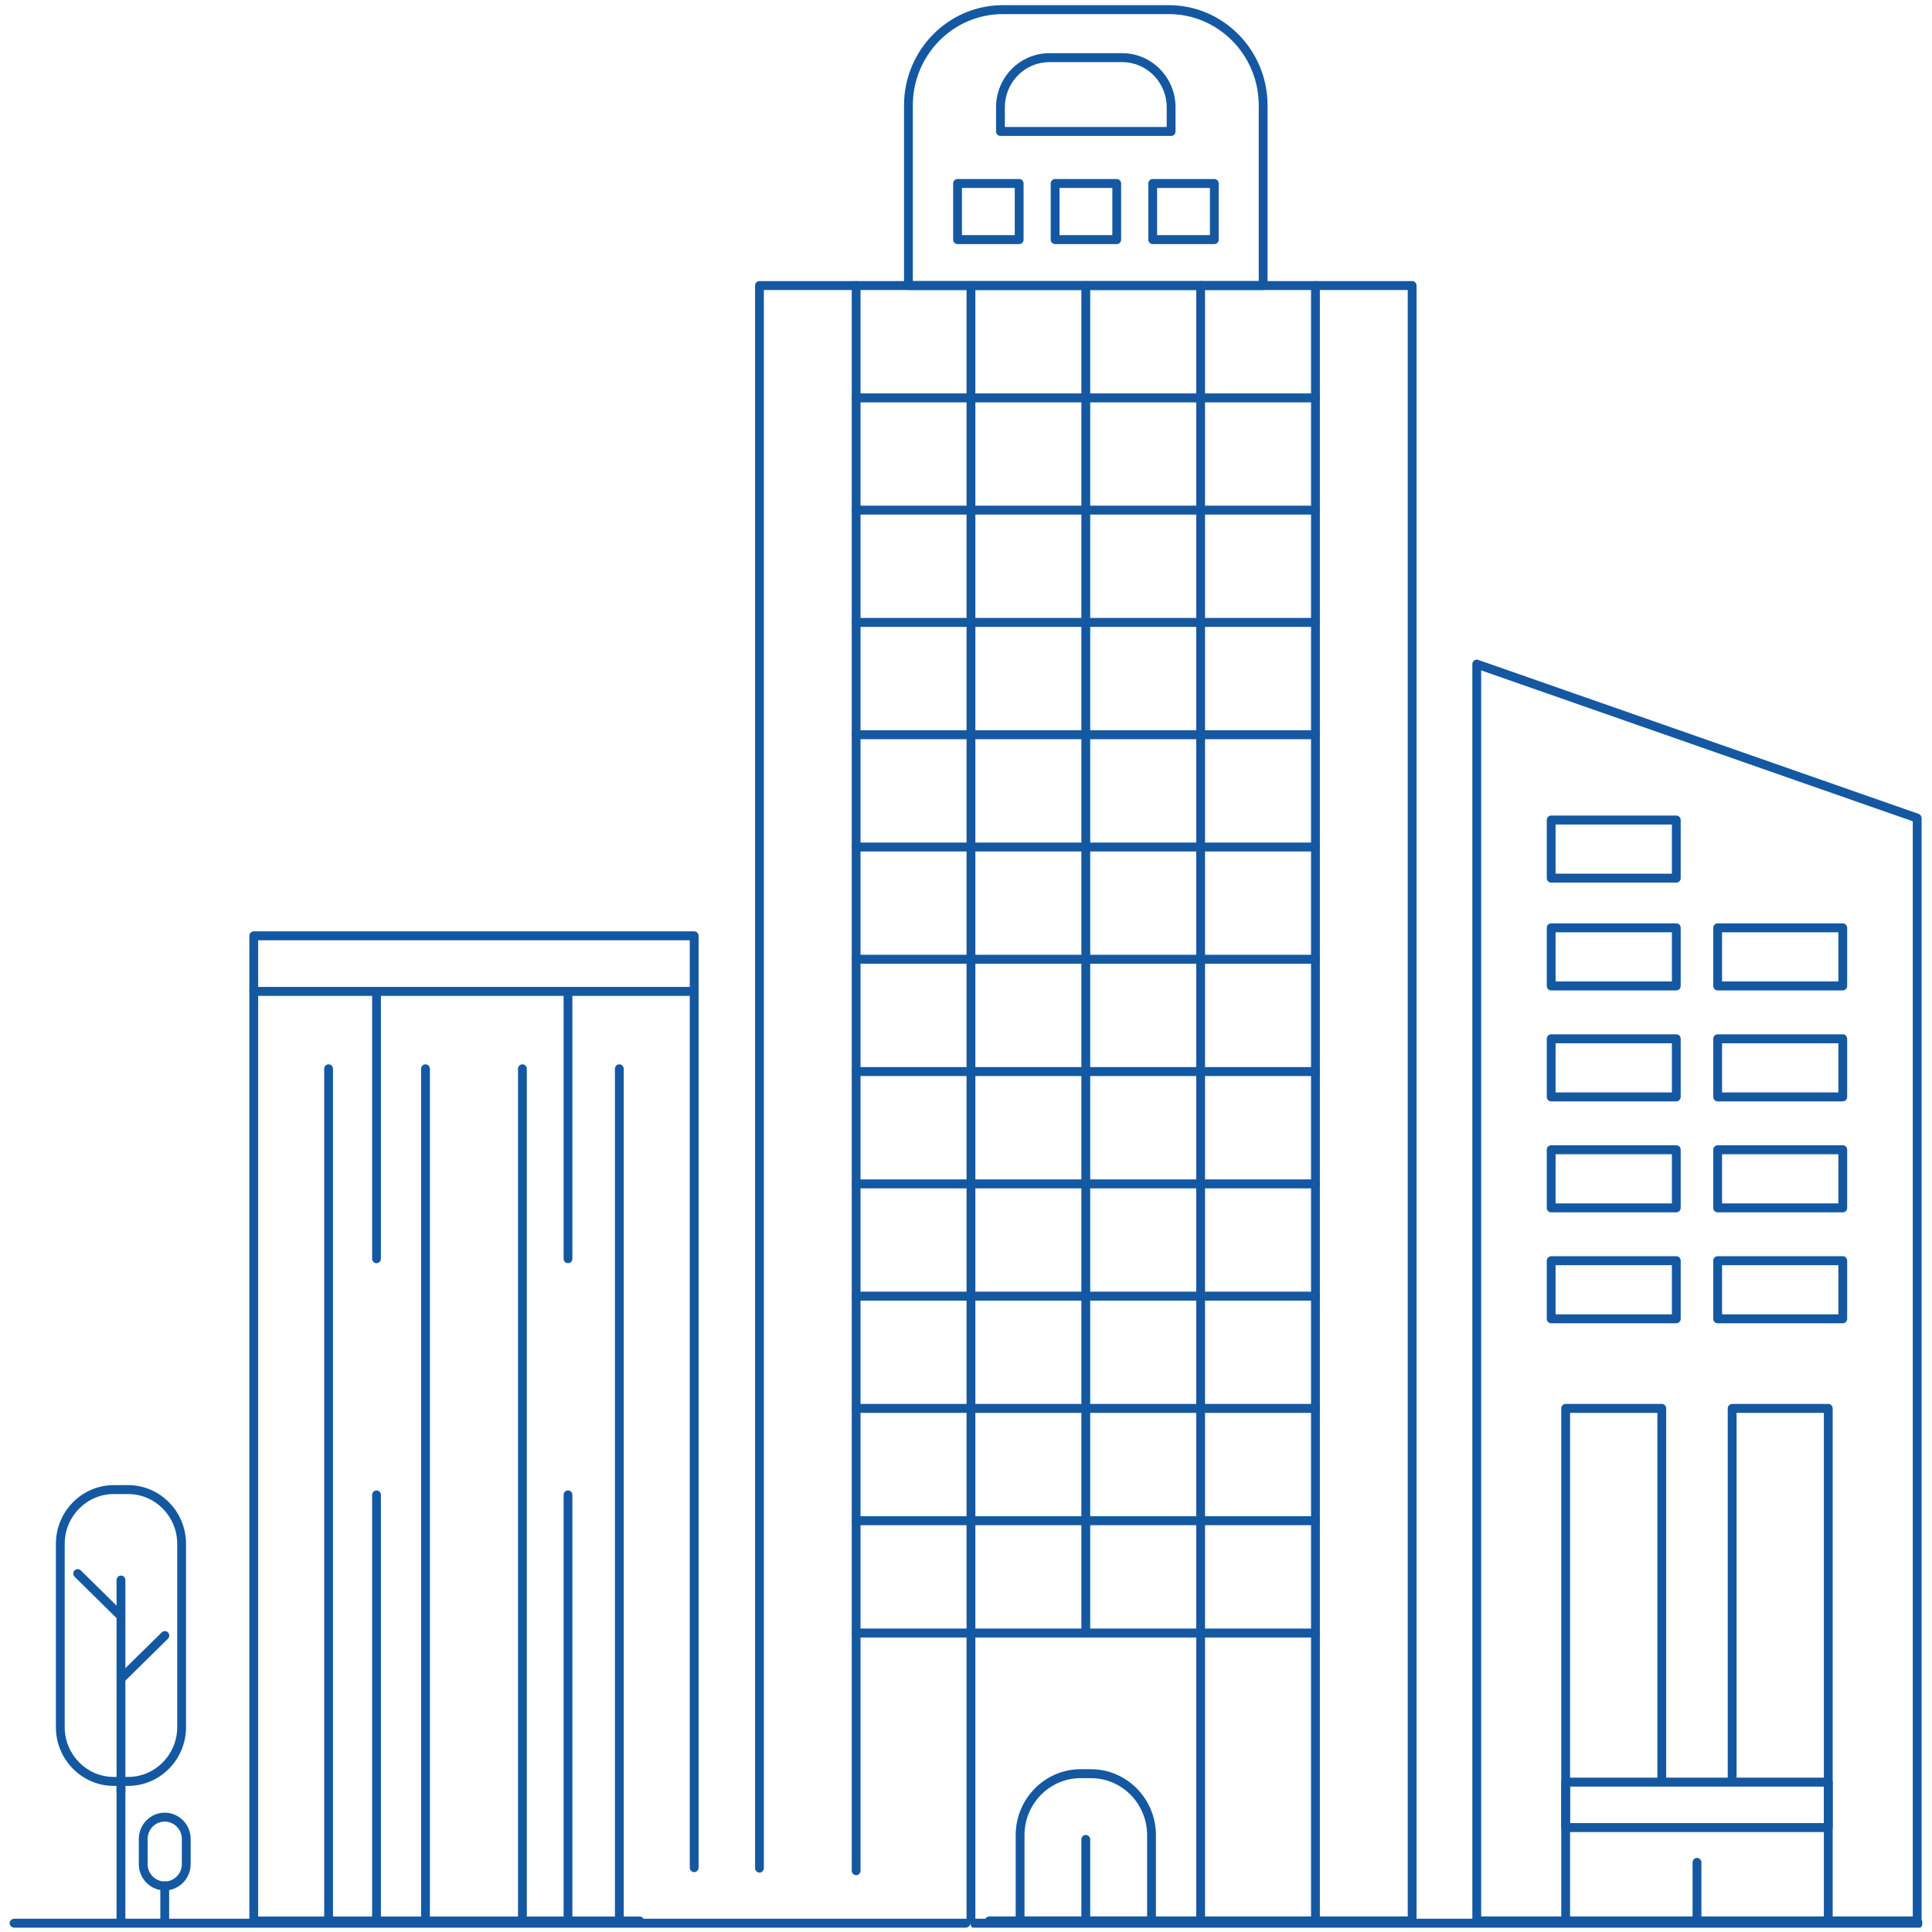 <svg width="168" height="168" viewBox="0 0 168 168" fill="none" xmlns="http://www.w3.org/2000/svg">
<path d="M166.711 167.425H128.414C128.202 167.425 128.03 167.251 128.03 167.036V57.749C128.03 57.624 128.09 57.505 128.191 57.432C128.292 57.358 128.42 57.34 128.538 57.381L166.836 70.771C166.991 70.825 167.095 70.973 167.095 71.139V167.036C167.095 167.251 166.924 167.425 166.711 167.425ZM128.798 166.647H166.329V71.417L128.798 58.295V166.647Z" fill="#1458A2"/>
<path d="M55.623 167.431H22.066C21.855 167.431 21.683 167.257 21.683 167.042V81.375C21.683 81.161 21.855 80.986 22.066 80.986H60.364C60.575 80.986 60.747 81.161 60.747 81.375V162.405C60.747 162.619 60.575 162.794 60.364 162.794C60.152 162.794 59.98 162.619 59.98 162.405V81.764H22.45V166.654H55.623C55.834 166.654 56.006 166.828 56.006 167.043C56.006 167.257 55.834 167.431 55.623 167.431Z" fill="#1458A2"/>
<path d="M28.573 167.43C28.362 167.43 28.19 167.255 28.19 167.041V92.94C28.19 92.725 28.362 92.551 28.573 92.551C28.785 92.551 28.956 92.725 28.956 92.94V167.041C28.956 167.255 28.785 167.43 28.573 167.43Z" fill="#1458A2"/>
<path d="M36.999 167.43C36.788 167.43 36.616 167.255 36.616 167.041V92.94C36.616 92.725 36.788 92.551 36.999 92.551C37.211 92.551 37.383 92.725 37.383 92.94V167.041C37.383 167.255 37.211 167.43 36.999 167.43Z" fill="#1458A2"/>
<path d="M45.429 167.43C45.217 167.43 45.045 167.255 45.045 167.041V92.94C45.045 92.725 45.217 92.551 45.429 92.551C45.64 92.551 45.812 92.725 45.812 92.94V167.041C45.812 167.255 45.64 167.43 45.429 167.43Z" fill="#1458A2"/>
<path d="M53.856 167.43C53.644 167.43 53.473 167.255 53.473 167.041V92.94C53.473 92.725 53.644 92.551 53.856 92.551C54.067 92.551 54.239 92.725 54.239 92.94V167.041C54.239 167.255 54.068 167.43 53.856 167.43Z" fill="#1458A2"/>
<path d="M60.363 86.598H22.066C21.855 86.598 21.683 86.424 21.683 86.209C21.683 85.995 21.855 85.82 22.066 85.82H60.364C60.575 85.82 60.747 85.995 60.747 86.209C60.746 86.425 60.575 86.598 60.363 86.598Z" fill="#1458A2"/>
<path d="M49.391 167.432C49.179 167.432 49.008 167.258 49.008 167.043V129.993C49.008 129.778 49.179 129.604 49.391 129.604C49.603 129.604 49.774 129.778 49.774 129.993V167.043C49.774 167.258 49.603 167.432 49.391 167.432Z" fill="#1458A2"/>
<path d="M32.741 167.432C32.53 167.432 32.358 167.258 32.358 167.043V129.993C32.358 129.778 32.53 129.604 32.741 129.604C32.953 129.604 33.124 129.778 33.124 129.993V167.043C33.124 167.258 32.953 167.432 32.741 167.432Z" fill="#1458A2"/>
<path d="M32.741 109.844C32.53 109.844 32.358 109.67 32.358 109.455V86.602C32.358 86.387 32.53 86.213 32.741 86.213C32.953 86.213 33.124 86.387 33.124 86.602V109.455C33.124 109.671 32.953 109.844 32.741 109.844Z" fill="#1458A2"/>
<path d="M49.391 109.844C49.179 109.844 49.008 109.67 49.008 109.455V86.602C49.008 86.387 49.179 86.213 49.391 86.213C49.603 86.213 49.774 86.387 49.774 86.602V109.455C49.774 109.671 49.603 109.844 49.391 109.844Z" fill="#1458A2"/>
<path d="M122.794 167.425H86.03C85.818 167.425 85.647 167.251 85.647 167.036C85.647 166.821 85.818 166.647 86.03 166.647H122.411V25.22H66.423V162.445C66.423 162.66 66.251 162.834 66.04 162.834C65.828 162.834 65.657 162.66 65.657 162.445V24.83C65.657 24.616 65.828 24.441 66.04 24.441H122.794C123.006 24.441 123.177 24.616 123.177 24.83V167.036C123.177 167.251 123.006 167.425 122.794 167.425Z" fill="#1458A2"/>
<path d="M109.839 25.22H78.994C78.782 25.22 78.611 25.045 78.611 24.831V9.166C78.611 4.359 82.462 0.449 87.198 0.449H101.635C106.37 0.449 110.222 4.359 110.222 9.166V24.831C110.222 25.045 110.051 25.22 109.839 25.22ZM79.377 24.441H109.456V9.166C109.456 4.788 105.947 1.227 101.635 1.227H87.198C82.885 1.227 79.377 4.788 79.377 9.166V24.441Z" fill="#1458A2"/>
<path d="M101.836 11.82H86.996C86.785 11.82 86.613 11.645 86.613 11.431V9.327C86.613 6.734 88.691 4.625 91.245 4.625H97.588C100.142 4.625 102.22 6.734 102.22 9.327V11.431C102.22 11.645 102.048 11.82 101.836 11.82ZM87.38 11.042H101.453V9.327C101.453 7.164 99.719 5.403 97.588 5.403H91.245C89.114 5.403 87.38 7.164 87.38 9.327V11.042Z" fill="#1458A2"/>
<path d="M100.132 167.43H88.704C88.493 167.43 88.321 167.256 88.321 167.041V159.58C88.321 156.416 90.856 153.844 93.971 153.844H94.865C97.981 153.844 100.516 156.417 100.516 159.58V167.041C100.516 167.256 100.345 167.43 100.132 167.43ZM89.087 166.652H99.749V159.58C99.749 156.846 97.558 154.622 94.865 154.622H93.971C91.278 154.622 89.087 156.846 89.087 159.58V166.652Z" fill="#1458A2"/>
<path d="M88.624 21.226H83.265C83.053 21.226 82.882 21.052 82.882 20.837V15.955C82.882 15.741 83.053 15.566 83.265 15.566H88.624C88.835 15.566 89.007 15.741 89.007 15.955V20.837C89.007 21.052 88.835 21.226 88.624 21.226ZM83.648 20.448H88.24V16.345H83.648V20.448Z" fill="#1458A2"/>
<path d="M97.107 21.226H91.749C91.537 21.226 91.366 21.052 91.366 20.837V15.955C91.366 15.741 91.537 15.566 91.749 15.566H97.107C97.319 15.566 97.491 15.741 97.491 15.955V20.837C97.491 21.052 97.319 21.226 97.107 21.226ZM92.132 20.448H96.724V16.345H92.132V20.448Z" fill="#1458A2"/>
<path d="M105.593 21.226H100.234C100.023 21.226 99.851 21.052 99.851 20.837V15.955C99.851 15.741 100.023 15.566 100.234 15.566H105.593C105.804 15.566 105.976 15.741 105.976 15.955V20.837C105.976 21.052 105.805 21.226 105.593 21.226ZM100.618 20.448H105.21V16.345H100.618V20.448Z" fill="#1458A2"/>
<path d="M74.447 163.06C74.236 163.06 74.064 162.886 74.064 162.671V24.83C74.064 24.616 74.236 24.441 74.447 24.441C74.659 24.441 74.83 24.616 74.83 24.83V162.671C74.83 162.886 74.659 163.06 74.447 163.06Z" fill="#1458A2"/>
<path d="M84.432 167.265C84.22 167.265 84.048 167.091 84.048 166.876V24.83C84.048 24.616 84.22 24.441 84.432 24.441C84.643 24.441 84.815 24.616 84.815 24.83V166.876C84.815 167.091 84.643 167.265 84.432 167.265Z" fill="#1458A2"/>
<path d="M94.416 142.388C94.205 142.388 94.033 142.214 94.033 141.999V24.83C94.033 24.616 94.205 24.441 94.416 24.441C94.628 24.441 94.8 24.616 94.8 24.83V142C94.8 142.215 94.629 142.388 94.416 142.388Z" fill="#1458A2"/>
<path d="M104.403 167.425C104.191 167.425 104.02 167.251 104.02 167.036V24.83C104.02 24.616 104.191 24.441 104.403 24.441C104.614 24.441 104.786 24.616 104.786 24.83V167.036C104.786 167.251 104.614 167.425 104.403 167.425Z" fill="#1458A2"/>
<path d="M114.388 167.425C114.176 167.425 114.004 167.251 114.004 167.036V24.83C114.004 24.616 114.176 24.441 114.388 24.441C114.599 24.441 114.771 24.616 114.771 24.83V167.036C114.771 167.251 114.599 167.425 114.388 167.425Z" fill="#1458A2"/>
<path d="M114.388 34.987H74.447C74.236 34.987 74.064 34.813 74.064 34.598C74.064 34.383 74.236 34.209 74.447 34.209H114.388C114.599 34.209 114.771 34.383 114.771 34.598C114.771 34.813 114.599 34.987 114.388 34.987Z" fill="#1458A2"/>
<path d="M114.388 44.747H74.447C74.236 44.747 74.064 44.572 74.064 44.358C74.064 44.143 74.236 43.969 74.447 43.969H114.388C114.599 43.969 114.771 44.143 114.771 44.358C114.771 44.573 114.599 44.747 114.388 44.747Z" fill="#1458A2"/>
<path d="M114.388 54.511H74.447C74.236 54.511 74.064 54.336 74.064 54.121C74.064 53.907 74.236 53.732 74.447 53.732H114.388C114.599 53.732 114.771 53.907 114.771 54.121C114.771 54.336 114.599 54.511 114.388 54.511Z" fill="#1458A2"/>
<path d="M114.388 64.278H74.447C74.236 64.278 74.064 64.104 74.064 63.889C74.064 63.674 74.236 63.5 74.447 63.5H114.388C114.599 63.5 114.771 63.674 114.771 63.889C114.771 64.104 114.599 64.278 114.388 64.278Z" fill="#1458A2"/>
<path d="M114.388 74.042H74.447C74.236 74.042 74.064 73.867 74.064 73.653C74.064 73.438 74.236 73.264 74.447 73.264H114.388C114.599 73.264 114.771 73.438 114.771 73.653C114.771 73.867 114.599 74.042 114.388 74.042Z" fill="#1458A2"/>
<path d="M114.388 83.802H74.447C74.236 83.802 74.064 83.627 74.064 83.412C74.064 83.198 74.236 83.023 74.447 83.023H114.388C114.599 83.023 114.771 83.198 114.771 83.412C114.771 83.627 114.599 83.802 114.388 83.802Z" fill="#1458A2"/>
<path d="M114.388 93.569H74.447C74.236 93.569 74.064 93.395 74.064 93.18C74.064 92.965 74.236 92.791 74.447 92.791H114.388C114.599 92.791 114.771 92.965 114.771 93.18C114.771 93.395 114.599 93.569 114.388 93.569Z" fill="#1458A2"/>
<path d="M114.388 103.335H74.447C74.236 103.335 74.064 103.16 74.064 102.946C74.064 102.731 74.236 102.557 74.447 102.557H114.388C114.599 102.557 114.771 102.731 114.771 102.946C114.771 103.16 114.599 103.335 114.388 103.335Z" fill="#1458A2"/>
<path d="M114.388 113.096H74.447C74.236 113.096 74.064 112.922 74.064 112.707C74.064 112.493 74.236 112.318 74.447 112.318H114.388C114.599 112.318 114.771 112.493 114.771 112.707C114.771 112.922 114.599 113.096 114.388 113.096Z" fill="#1458A2"/>
<path d="M114.388 122.86H74.447C74.236 122.86 74.064 122.686 74.064 122.471C74.064 122.256 74.236 122.082 74.447 122.082H114.388C114.599 122.082 114.771 122.256 114.771 122.471C114.771 122.686 114.599 122.86 114.388 122.86Z" fill="#1458A2"/>
<path d="M114.388 132.626H74.447C74.236 132.626 74.064 132.451 74.064 132.237C74.064 132.022 74.236 131.848 74.447 131.848H114.388C114.599 131.848 114.771 132.022 114.771 132.237C114.771 132.451 114.599 132.626 114.388 132.626Z" fill="#1458A2"/>
<path d="M114.388 142.391H74.447C74.236 142.391 74.064 142.217 74.064 142.002C74.064 141.788 74.236 141.613 74.447 141.613H114.388C114.599 141.613 114.771 141.788 114.771 142.002C114.771 142.218 114.599 142.391 114.388 142.391Z" fill="#1458A2"/>
<path d="M94.416 167.428C94.205 167.428 94.033 167.254 94.033 167.039V159.95C94.033 159.735 94.205 159.561 94.416 159.561C94.628 159.561 94.8 159.735 94.8 159.95V167.039C94.8 167.254 94.629 167.428 94.416 167.428Z" fill="#1458A2"/>
<path d="M136.145 167.423C135.933 167.423 135.762 167.249 135.762 167.034V122.469C135.762 122.254 135.933 122.08 136.145 122.08H144.503C144.715 122.08 144.887 122.254 144.887 122.469V154.759C144.887 154.974 144.715 155.148 144.503 155.148C144.292 155.148 144.12 154.974 144.12 154.759V122.858H136.528V167.034C136.528 167.249 136.357 167.423 136.145 167.423Z" fill="#1458A2"/>
<path d="M158.98 167.423C158.769 167.423 158.597 167.249 158.597 167.034V122.858H151.005V154.759C151.005 154.974 150.834 155.148 150.622 155.148C150.41 155.148 150.239 154.974 150.239 154.759V122.469C150.239 122.254 150.41 122.08 150.622 122.08H158.98C159.192 122.08 159.364 122.254 159.364 122.469V167.034C159.364 167.249 159.192 167.423 158.98 167.423Z" fill="#1458A2"/>
<path d="M158.98 159.308H136.145C135.933 159.308 135.762 159.134 135.762 158.919V154.967C135.762 154.752 135.933 154.578 136.145 154.578H158.98C159.192 154.578 159.363 154.752 159.363 154.967V158.919C159.363 159.134 159.192 159.308 158.98 159.308ZM136.528 158.53H158.597V155.356H136.528V158.53Z" fill="#1458A2"/>
<path d="M147.564 167.427C147.353 167.427 147.181 167.252 147.181 167.038V161.948C147.181 161.733 147.353 161.559 147.564 161.559C147.776 161.559 147.948 161.733 147.948 161.948V167.038C147.948 167.252 147.776 167.427 147.564 167.427Z" fill="#1458A2"/>
<path d="M166.934 167.624H84.611C84.485 167.624 84.383 167.449 84.383 167.235C84.383 167.02 84.485 166.846 84.611 166.846H166.934C167.06 166.846 167.163 167.02 167.163 167.235C167.163 167.449 167.061 167.624 166.934 167.624Z" fill="#1458A2"/>
<path d="M83.963 167.624H1.257C1.025 167.624 0.836 167.449 0.836 167.235C0.836 167.02 1.025 166.846 1.257 166.846H83.963C84.195 166.846 84.383 167.02 84.383 167.235C84.383 167.449 84.195 167.624 83.963 167.624Z" fill="#1458A2"/>
<path d="M11.143 155.295H9.894C7.118 155.295 4.86 153.003 4.86 150.186V134.25C4.86 131.433 7.118 129.141 9.894 129.141H11.143C13.919 129.141 16.177 131.433 16.177 134.25V150.186C16.177 153.003 13.919 155.295 11.143 155.295ZM9.894 129.918C7.541 129.918 5.627 131.861 5.627 134.249V150.185C5.627 152.573 7.541 154.516 9.894 154.516H11.143C13.496 154.516 15.41 152.573 15.41 150.185V134.249C15.41 131.861 13.496 129.918 11.143 129.918H9.894Z" fill="#1458A2"/>
<path d="M10.518 167.421C10.306 167.421 10.135 167.247 10.135 167.032V154.907C10.135 154.692 10.306 154.518 10.518 154.518C10.73 154.518 10.901 154.692 10.901 154.907V167.032C10.901 167.247 10.73 167.421 10.518 167.421Z" fill="#1458A2"/>
<path d="M14.325 167.421C14.113 167.421 13.941 167.247 13.941 167.032V163.993C13.941 163.778 14.113 163.604 14.325 163.604C14.536 163.604 14.708 163.778 14.708 163.993V167.032C14.708 167.247 14.536 167.421 14.325 167.421Z" fill="#1458A2"/>
<path d="M14.325 164.385C13.082 164.385 12.071 163.359 12.071 162.097V159.911C12.071 158.649 13.082 157.623 14.325 157.623C15.568 157.623 16.58 158.649 16.58 159.911V162.097C16.58 163.359 15.568 164.385 14.325 164.385ZM14.325 158.4C13.505 158.4 12.837 159.078 12.837 159.911V162.096C12.837 162.929 13.505 163.606 14.325 163.606C15.146 163.606 15.813 162.929 15.813 162.096V159.911C15.813 159.079 15.146 158.4 14.325 158.4Z" fill="#1458A2"/>
<path d="M10.518 156.214C10.307 156.214 10.135 156.039 10.135 155.825V137.395C10.135 137.18 10.307 137.006 10.518 137.006C10.73 137.006 10.902 137.18 10.902 137.395V155.825C10.902 156.039 10.731 156.214 10.518 156.214Z" fill="#1458A2"/>
<path d="M10.572 146.315C10.472 146.315 10.372 146.275 10.297 146.196C10.151 146.042 10.155 145.796 10.306 145.646L14.07 141.941C14.222 141.793 14.465 141.796 14.612 141.951C14.758 142.105 14.755 142.351 14.602 142.501L10.839 146.206C10.764 146.278 10.668 146.315 10.572 146.315Z" fill="#1458A2"/>
<path d="M10.519 140.926C10.423 140.926 10.327 140.89 10.252 140.817L6.488 137.112C6.336 136.962 6.332 136.716 6.479 136.562C6.627 136.408 6.87 136.404 7.021 136.552L10.785 140.257C10.937 140.407 10.941 140.653 10.794 140.807C10.719 140.888 10.619 140.926 10.519 140.926Z" fill="#1458A2"/>
<path d="M145.765 76.75H134.886C134.674 76.75 134.502 76.576 134.502 76.361V71.307C134.502 71.092 134.674 70.918 134.886 70.918H145.765C145.977 70.918 146.148 71.092 146.148 71.307V76.361C146.148 76.576 145.977 76.75 145.765 76.75ZM135.269 75.972H145.382V71.696H135.269V75.972Z" fill="#1458A2"/>
<path d="M145.765 86.123H134.886C134.674 86.123 134.502 85.949 134.502 85.734V80.68C134.502 80.465 134.674 80.291 134.886 80.291H145.765C145.977 80.291 146.148 80.465 146.148 80.68V85.734C146.148 85.949 145.977 86.123 145.765 86.123ZM135.269 85.345H145.382V81.069H135.269V85.345Z" fill="#1458A2"/>
<path d="M160.241 86.123H149.362C149.15 86.123 148.979 85.949 148.979 85.734V80.68C148.979 80.465 149.15 80.291 149.362 80.291H160.241C160.453 80.291 160.624 80.465 160.624 80.68V85.734C160.624 85.949 160.453 86.123 160.241 86.123ZM149.745 85.345H159.858V81.069H149.745V85.345Z" fill="#1458A2"/>
<path d="M145.765 95.772H134.886C134.674 95.772 134.502 95.597 134.502 95.383V90.329C134.502 90.114 134.674 89.939 134.886 89.939H145.765C145.977 89.939 146.148 90.114 146.148 90.329V95.383C146.148 95.598 145.977 95.772 145.765 95.772ZM135.269 94.994H145.382V90.718H135.269V94.994Z" fill="#1458A2"/>
<path d="M160.241 95.772H149.362C149.15 95.772 148.979 95.597 148.979 95.383V90.329C148.979 90.114 149.15 89.939 149.362 89.939H160.241C160.453 89.939 160.624 90.114 160.624 90.329V95.383C160.624 95.598 160.453 95.772 160.241 95.772ZM149.745 94.994H159.858V90.718H149.745V94.994Z" fill="#1458A2"/>
<path d="M145.765 105.421H134.886C134.674 105.421 134.502 105.247 134.502 105.032V99.979C134.502 99.764 134.674 99.59 134.886 99.59H145.765C145.977 99.59 146.148 99.764 146.148 99.979V105.032C146.148 105.247 145.977 105.421 145.765 105.421ZM135.269 104.643H145.382V100.368H135.269V104.643Z" fill="#1458A2"/>
<path d="M160.241 105.421H149.362C149.15 105.421 148.979 105.247 148.979 105.032V99.979C148.979 99.764 149.15 99.59 149.362 99.59H160.241C160.453 99.59 160.624 99.764 160.624 99.979V105.032C160.624 105.247 160.453 105.421 160.241 105.421ZM149.745 104.643H159.858V100.368H149.745V104.643Z" fill="#1458A2"/>
<path d="M145.765 115.069H134.886C134.674 115.069 134.502 114.894 134.502 114.68V109.625C134.502 109.411 134.674 109.236 134.886 109.236H145.765C145.977 109.236 146.148 109.411 146.148 109.625V114.68C146.148 114.894 145.977 115.069 145.765 115.069ZM135.269 114.291H145.382V110.014H135.269V114.291Z" fill="#1458A2"/>
<path d="M160.241 115.069H149.362C149.15 115.069 148.979 114.894 148.979 114.68V109.625C148.979 109.411 149.15 109.236 149.362 109.236H160.241C160.453 109.236 160.624 109.411 160.624 109.625V114.68C160.624 114.894 160.453 115.069 160.241 115.069ZM149.745 114.291H159.858V110.014H149.745V114.291Z" fill="#1458A2"/>
</svg>
